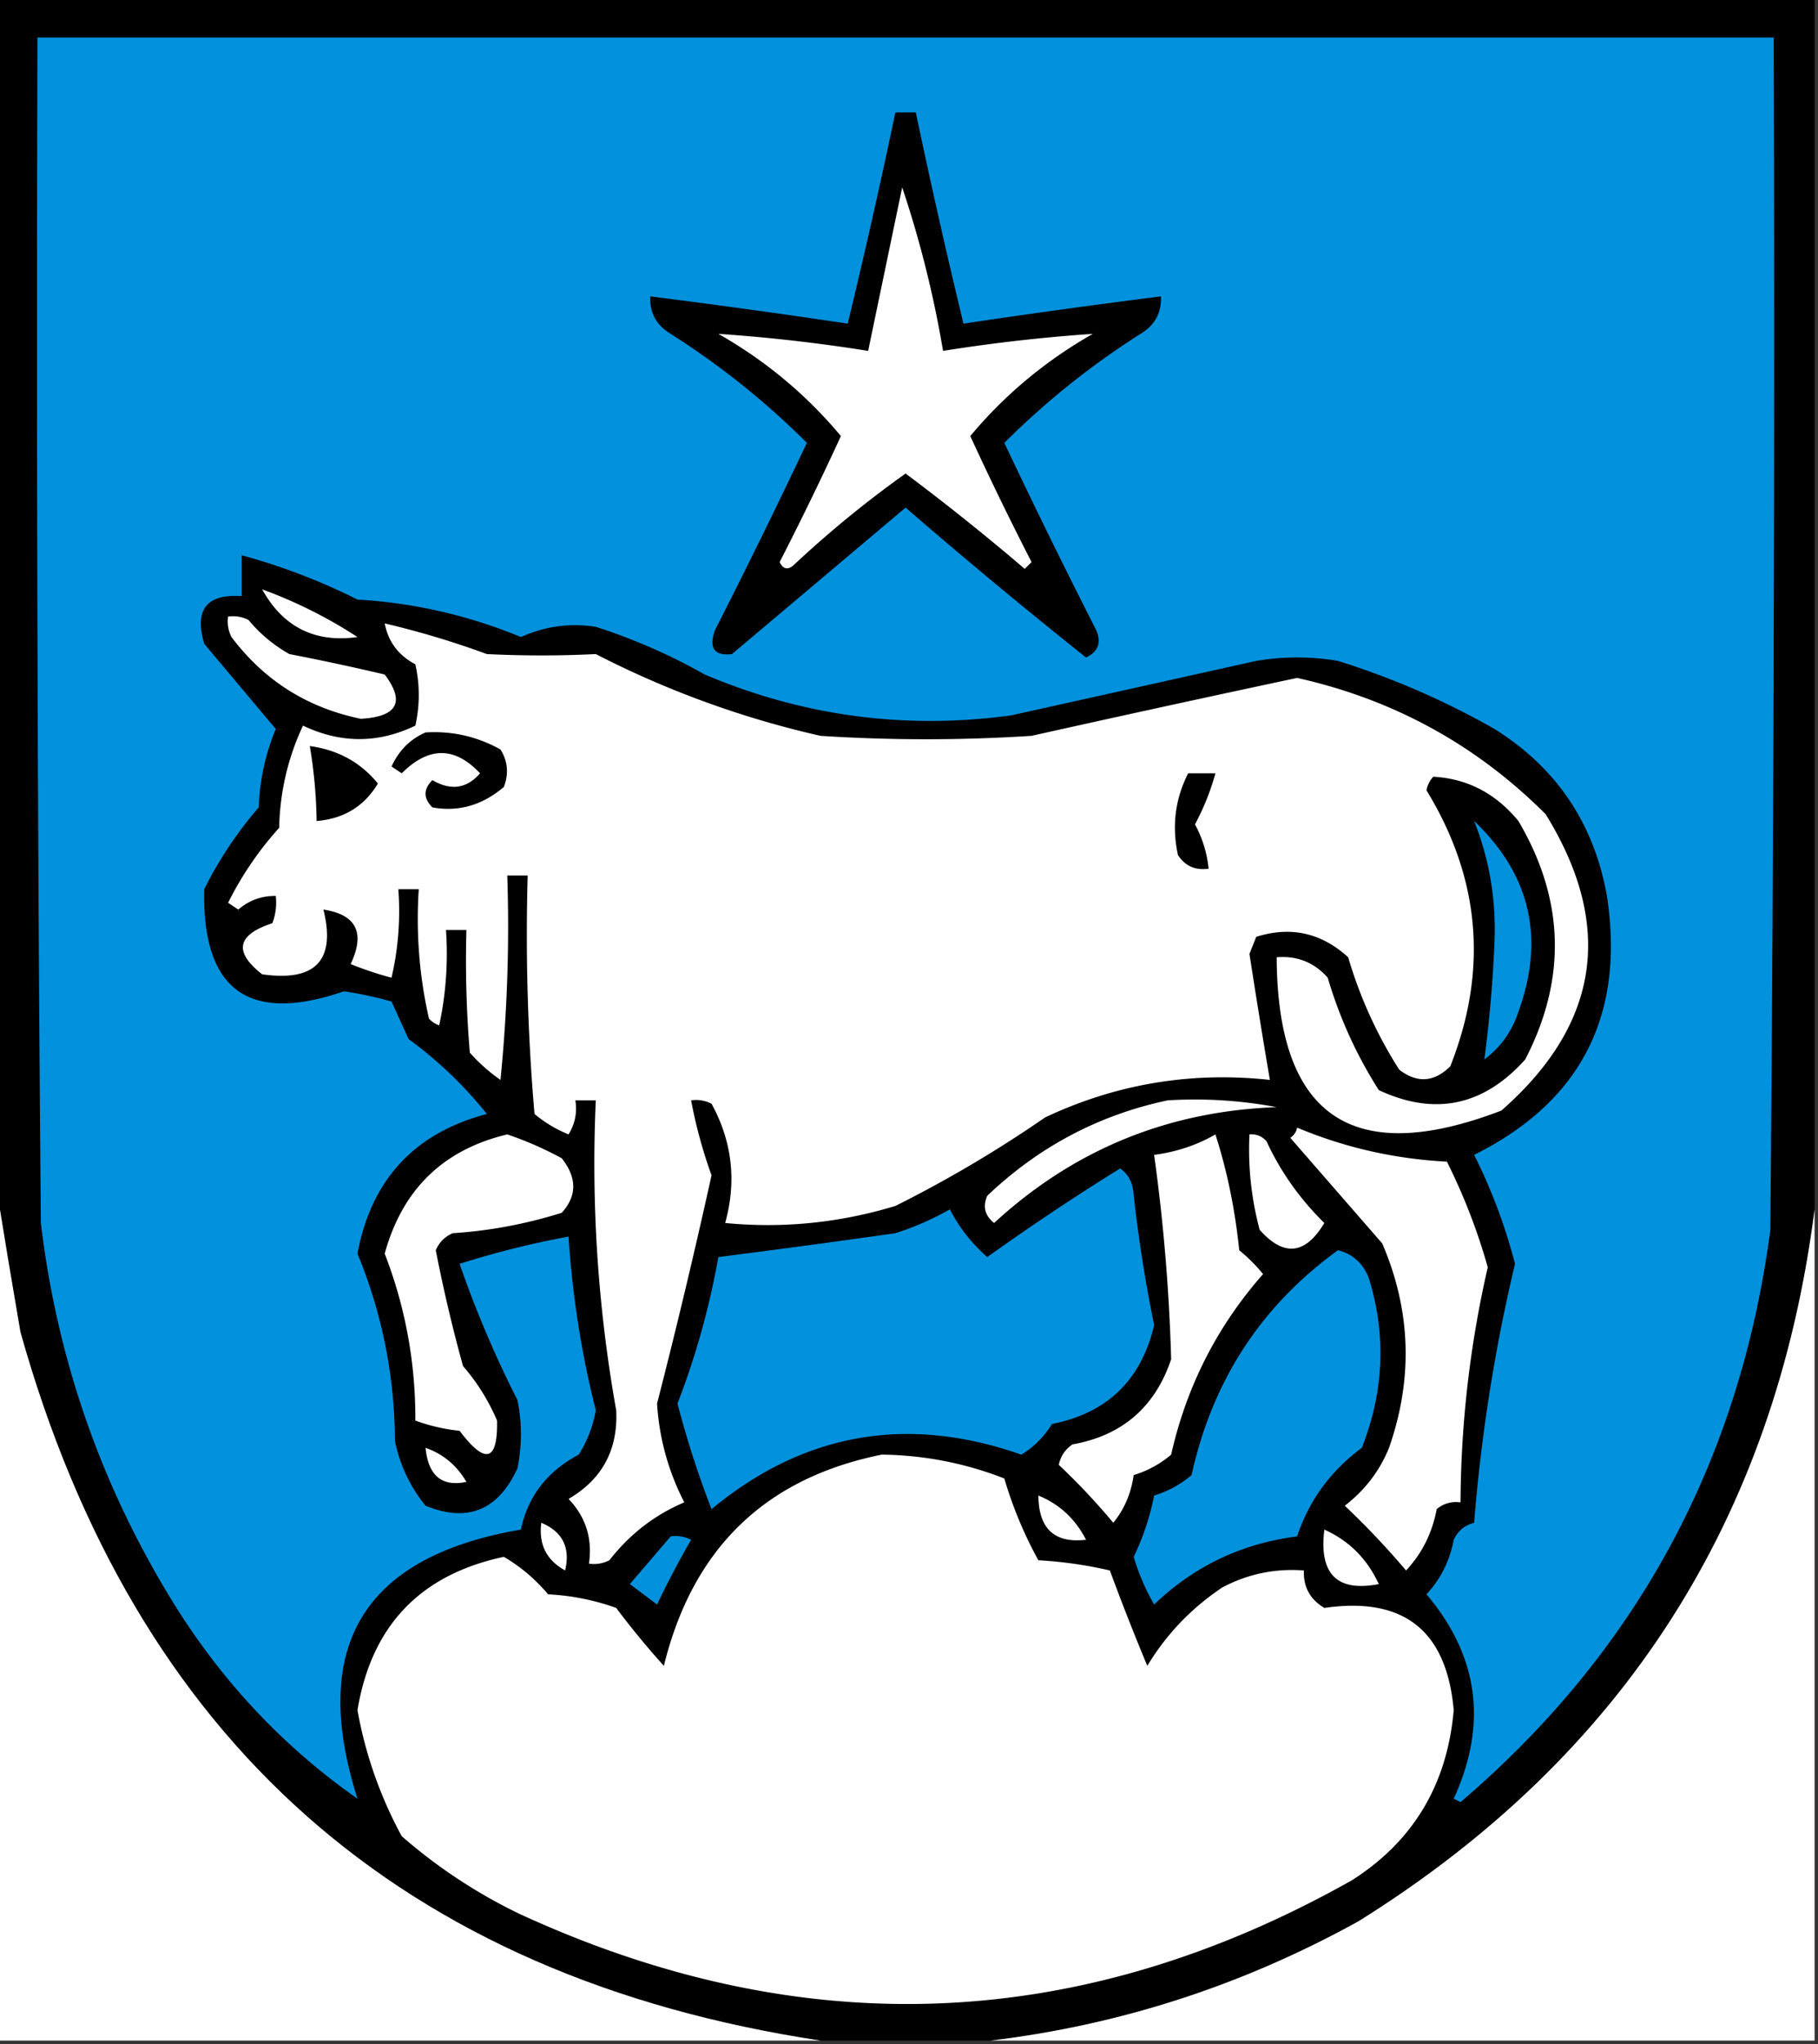 <svg xmlns="http://www.w3.org/2000/svg" width="267" height="300" style="shape-rendering:geometricPrecision;text-rendering:geometricPrecision;image-rendering:optimizeQuality;fill-rule:evenodd;clip-rule:evenodd"><rect width="100%" height="100%" fill="#333333" stroke="none"/><path style="opacity:1" d="M-.5-.5h267v178c-5.804 45.443-28.137 80.276-67 104.5-16.985 9.385-34.985 15.218-54 17.5h-25C59.018 290.191 19.851 255.525 3 195.5a1864.598 1864.598 0 0 1-3.5-21V-.5z"/><path style="opacity:1" fill="#0291dd" d="M5.5 5.5h255c.167 58.334 0 116.668-.5 175-4.456 33.919-19.623 61.919-45.5 84l-1-.5c5.009-10.929 3.676-20.929-4-30 2.091-2.263 3.424-4.93 4-8 .598-1.301 1.598-2.135 3-2.5a248.172 248.172 0 0 1 6-38 80.981 80.981 0 0 0-6-16c15.674-7.803 22.174-20.469 19.5-38-1.9-10.644-7.4-18.811-16.5-24.5a117.234 117.234 0 0 0-23-10c-4-.667-8-.667-12 0l-36 8c-15.568 2.112-30.568.112-45-6a85.273 85.273 0 0 0-16-7c-3.791-.591-7.458-.091-11 1.5a73.769 73.769 0 0 0-24-5.5 90.973 90.973 0 0 0-17-6.5v6c-5.159-.364-6.992 1.97-5.5 7 3.514 4.178 7.014 8.345 10.5 12.5a32.8 32.8 0 0 0-2.5 11.5 57.656 57.656 0 0 0-8 12c-.35 14.816 6.483 19.816 20.5 15 2.367.342 4.7.842 7 1.5.83 1.816 1.663 3.649 2.5 5.5a59.888 59.888 0 0 1 11.5 11c-10.64 2.808-16.973 9.641-19 20.5 3.625 8.791 5.458 17.958 5.5 27.5.739 3.562 2.239 6.728 4.5 9.5 6.15 2.516 10.65.682 13.5-5.5a25.249 25.249 0 0 0 0-10 158.758 158.758 0 0 1-8.5-20 129.281 129.281 0 0 1 16-4 141.412 141.412 0 0 0 4 25.5 18.097 18.097 0 0 1-2.5 6.5c-4.626 2.439-7.46 6.105-8.5 11-23.109 3.949-31.109 17.115-24 39.5-11.11-7.786-20.277-17.619-27.5-29.5-10.31-16.932-16.644-35.265-19-55-.5-57.999-.667-115.999-.5-174z"/><path style="opacity:1" d="M131.5 16.5h3c2.175 10.367 4.508 20.7 7 31a1303.12 1303.12 0 0 1 29-4c.107 2.403-.893 4.236-3 5.5-7.304 4.648-13.971 9.981-20 16A1048.69 1048.69 0 0 0 161 92.5c.783 1.819.283 3.152-1.5 4a829.778 829.778 0 0 1-26.5-22L107.5 96c-2.591.3-3.425-.866-2.5-3.5A1048.69 1048.69 0 0 0 118.5 65c-6.029-6.019-12.696-11.352-20-16-2.107-1.264-3.107-3.097-3-5.5a1303.12 1303.12 0 0 1 29 4c2.492-10.3 4.825-20.633 7-31z"/><path style="opacity:1" fill="#fefffe" d="M132.5 27.5a157.854 157.854 0 0 1 6 24 245.574 245.574 0 0 1 22-2.5c-6.938 3.943-12.938 8.943-18 15a473.202 473.202 0 0 0 9 18.5l-1 1a345.28 345.28 0 0 0-17.5-14A158.021 158.021 0 0 0 116.5 83c-.832.688-1.498.521-2-.5a473.202 473.202 0 0 0 9-18.5c-5.062-6.057-11.062-11.057-18-15a245.574 245.574 0 0 1 22 2.5l5-24zM38.5 86.5a68.695 68.695 0 0 1 14 7c-6.245.877-10.912-1.456-14-7zM33.5 90.5a4.932 4.932 0 0 1 3 .5 21.52 21.52 0 0 0 6 5c4.693.908 9.36 1.908 14 3 3.03 4.027 1.863 6.193-3.5 6.5-7.863-1.616-14.197-5.616-19-12a4.932 4.932 0 0 1-.5-3z"/><path style="opacity:1" fill="#fefffe" d="M56.5 91.5a128.816 128.816 0 0 1 15 4.5c5.35.263 10.684.263 16 0a139.668 139.668 0 0 0 33 12 240.38 240.38 0 0 0 31 0 4066.488 4066.488 0 0 1 39-8.5c14.152 3.157 26.318 9.824 36.5 20 10.103 16.35 7.937 30.85-6.5 43.5-21.897 8.389-32.897.889-33-22.5 3.005-.247 5.505.753 7.5 3a64.244 64.244 0 0 0 7.5 16.5c8.211 3.827 15.378 2.327 21.5-4.5 6.12-11.822 5.786-23.489-1-35-3.335-4.054-7.502-6.221-12.5-6.5a3.943 3.943 0 0 0-1 2c7.9 12.9 9.067 26.4 3.5 40.5-2.373 2.35-4.873 2.517-7.5.5a64.244 64.244 0 0 1-7.5-16.5c-3.946-3.595-8.446-4.595-13.5-3l-1 2.5c.955 6.186 1.955 12.353 3 18.5-11.553-1.251-22.553.582-33 5.5a181.152 181.152 0 0 1-22 13c-8.215 2.489-16.548 3.322-25 2.5 1.701-6.125 1.035-11.959-2-17.5a4.934 4.934 0 0 0-3-.5 70.307 70.307 0 0 0 3 11 1008.017 1008.017 0 0 1-8 33.5 36.258 36.258 0 0 0 4 14.5c-4.358 1.848-8.025 4.682-11 8.5a4.934 4.934 0 0 1-3 .5c.529-3.692-.471-6.858-3-9.5 4.942-2.882 7.276-7.215 7-13a205.688 205.688 0 0 1-3-45.5h-3c.285 1.788-.048 3.455-1 5a18.915 18.915 0 0 1-5-3 307.139 307.139 0 0 1-1-35h-3a225.873 225.873 0 0 1-1 30 25.534 25.534 0 0 1-4.5-4c-.5-5.991-.666-11.991-.5-18h-3a49.874 49.874 0 0 1-1 14 3.647 3.647 0 0 1-1.5-1c-1.416-6.215-1.916-12.548-1.5-19h-3a43.123 43.123 0 0 1-1 13 51.256 51.256 0 0 1-6-2c2.17-4.596.837-7.262-4-8 1.843 7.453-1.157 10.619-9 9.5-4.214-3.298-3.714-5.798 1.5-7.5a8.435 8.435 0 0 0 .5-4c-2.1-.023-3.933.644-5.5 2l-1.5-1a49.155 49.155 0 0 1 7.5-11c.114-5.264 1.281-10.264 3.5-15 5.532 2.636 11.032 2.636 16.5 0 .667-3 .667-6 0-9-2.48-1.307-3.98-3.307-4.5-6z"/><path style="opacity:1" d="M62.5 107.5c3.91-.237 7.577.596 11 2.5 1.076 1.726 1.243 3.559.5 5.5-3.17 2.696-6.67 3.696-10.5 3-1.333-1.333-1.333-2.667 0-4 2.716 1.586 5.05 1.253 7-1-3.708-3.958-7.541-3.958-11.5 0l-1.5-1c1.078-2.35 2.744-4.017 5-5zM45.5 109.5c4.139.565 7.472 2.399 10 5.5-2.008 3.342-5.008 5.176-9 5.5a72.045 72.045 0 0 0-1-11zM174.5 113.5h4c-.7 2.563-1.7 5.063-3 7.5a16.994 16.994 0 0 1 2 6.5c-1.951.273-3.451-.393-4.5-2-.919-4.231-.419-8.231 1.5-12z"/><path style="opacity:1" fill="#0291dd" d="M216.5 120.5c8.259 7.872 10.426 17.205 6.5 28-.93 2.862-2.597 5.195-5 7a193.922 193.922 0 0 0 1.5-17.5c.217-6.079-.783-11.912-3-17.5z"/><path style="opacity:1" fill="#fefffe" d="M171.5 161.5a64.873 64.873 0 0 1 16 1c-15.977.576-29.811 6.243-41.5 17-1.365-1.093-1.699-2.426-1-4 7.576-7.203 16.41-11.87 26.5-14zM190.5 165.5c6.965 2.928 14.298 4.595 22 5 2.5 5.003 4.5 10.17 6 15.5a157.368 157.368 0 0 0-4 34.5c-1.322-.17-2.489.163-3.5 1-.657 3.505-2.157 6.505-4.5 9a119.606 119.606 0 0 0-9-9.5c2.962-2.287 5.129-5.12 6.5-8.5 3.558-10.183 3.225-20.183-1-30L189.5 167c.556-.383.889-.883 1-1.5zM74.5 166.5a50.632 50.632 0 0 1 8 3.5c2.252 2.859 2.252 5.525 0 8a67.769 67.769 0 0 1-16 3c-1.167.5-2 1.333-2.5 2.5a225.76 225.76 0 0 0 4 17 30.318 30.318 0 0 1 5 8c.113 6.013-1.72 6.513-5.5 1.5a26.674 26.674 0 0 1-6.5-1.5c.039-8.47-1.461-16.637-4.5-24.5 2.591-9.426 8.591-15.259 18-17.5z"/><path style="opacity:1" fill="#fefffe" d="M178.5 166.5c1.709 5.29 2.876 10.957 3.5 17a24.275 24.275 0 0 1 3.5 3.5c-6.737 7.641-11.237 16.474-13.5 26.5a15.265 15.265 0 0 1-5.5 3c-.387 2.706-1.387 5.039-3 7a97.42 97.42 0 0 0-8-8.5c.259-1.261.926-2.261 2-3 7.298-1.297 12.131-5.464 14.5-12.5a273.093 273.093 0 0 0-2.5-30c3.285-.428 6.285-1.428 9-3zM183.5 166.5c.996-.086 1.829.248 2.5 1 2.085 4.492 4.918 8.492 8.5 12-2.792 4.662-5.959 4.996-9.5 1a45.564 45.564 0 0 1-1.5-14z"/><path style="opacity:1" fill="#0291dd" d="M164.5 171.5c1.248.834 1.915 2.167 2 4a218.194 218.194 0 0 0 3 19c-1.895 8.062-6.895 12.895-15 14.5-1.18 1.896-2.68 3.396-4.5 4.5-16.774-5.876-31.941-3.21-45.5 8a140.107 140.107 0 0 1-5-15.5 115.695 115.695 0 0 0 6-21.5 1733.253 1733.253 0 0 0 26-3.5 42.638 42.638 0 0 0 8-3.5 23.392 23.392 0 0 0 5.5 7 354.234 354.234 0 0 1 19.5-13z"/><path style="opacity:1" fill="#fefffe" d="M-.5 174.5c1.103 6.866 2.27 13.866 3.5 21 16.851 60.025 56.018 94.691 117.5 104H-.5v-125zM266.5 177.5v122h-121c19.015-2.282 37.015-8.115 54-17.5 38.863-24.224 61.196-59.057 67-104.5z"/><path style="opacity:1" fill="#0291dd" d="M196.5 183.5c2.124.531 3.624 1.865 4.5 4 2.612 8.349 2.279 16.682-1 25-4.588 3.403-7.755 7.737-9.5 13-8.136 1.04-15.136 4.374-21 10a32.55 32.55 0 0 1-3-7 37.093 37.093 0 0 0 3-9 15.265 15.265 0 0 0 5.5-3c3.05-13.846 10.217-24.846 21.5-33z"/><path style="opacity:1" fill="#fefffe" d="M62.5 212.5c2.57.896 4.57 2.562 6 5-3.609.755-5.609-.912-6-5zM129.5 213.5a50.84 50.84 0 0 1 18 3.5 59.38 59.38 0 0 0 5 12c3.589.207 7.089.707 10.5 1.5a353.102 353.102 0 0 0 5.5 14c2.782-4.617 6.449-8.45 11-11.5 3.753-1.989 7.753-2.822 12-2.5-.107 2.403.893 4.236 3 5.5 11.636-1.696 17.97 3.304 19 15-.955 10.932-5.955 19.266-15 25-39.803 22.375-80.469 24.042-122 5A76.952 76.952 0 0 1 59 269.5a61.18 61.18 0 0 1-6.5-18.5c2.059-12.392 9.225-19.892 21.5-22.5 2.425 1.416 4.591 3.25 6.5 5.5 3.456.18 6.789.847 10 2a120.593 120.593 0 0 0 7 8.5c4.223-17.226 14.89-27.56 32-31z"/><path style="opacity:1" fill="#fefffe" d="M152.5 219.5c3.117 1.282 5.45 3.449 7 6.5-4.634.539-6.967-1.628-7-6.5zM79.5 223.5c3.126 1.306 4.293 3.64 3.5 7-2.755-1.51-3.921-3.843-3.5-7zM194.5 224.5c3.623 1.623 6.29 4.29 8 8-6.143 1.193-8.81-1.474-8-8z"/><path style="opacity:1" fill="#0291dd" d="M98.5 225.5a4.934 4.934 0 0 1 3 .5 128.845 128.845 0 0 0-5 9.5l-4-3c2.023-2.353 4.023-4.686 6-7z"/></svg>